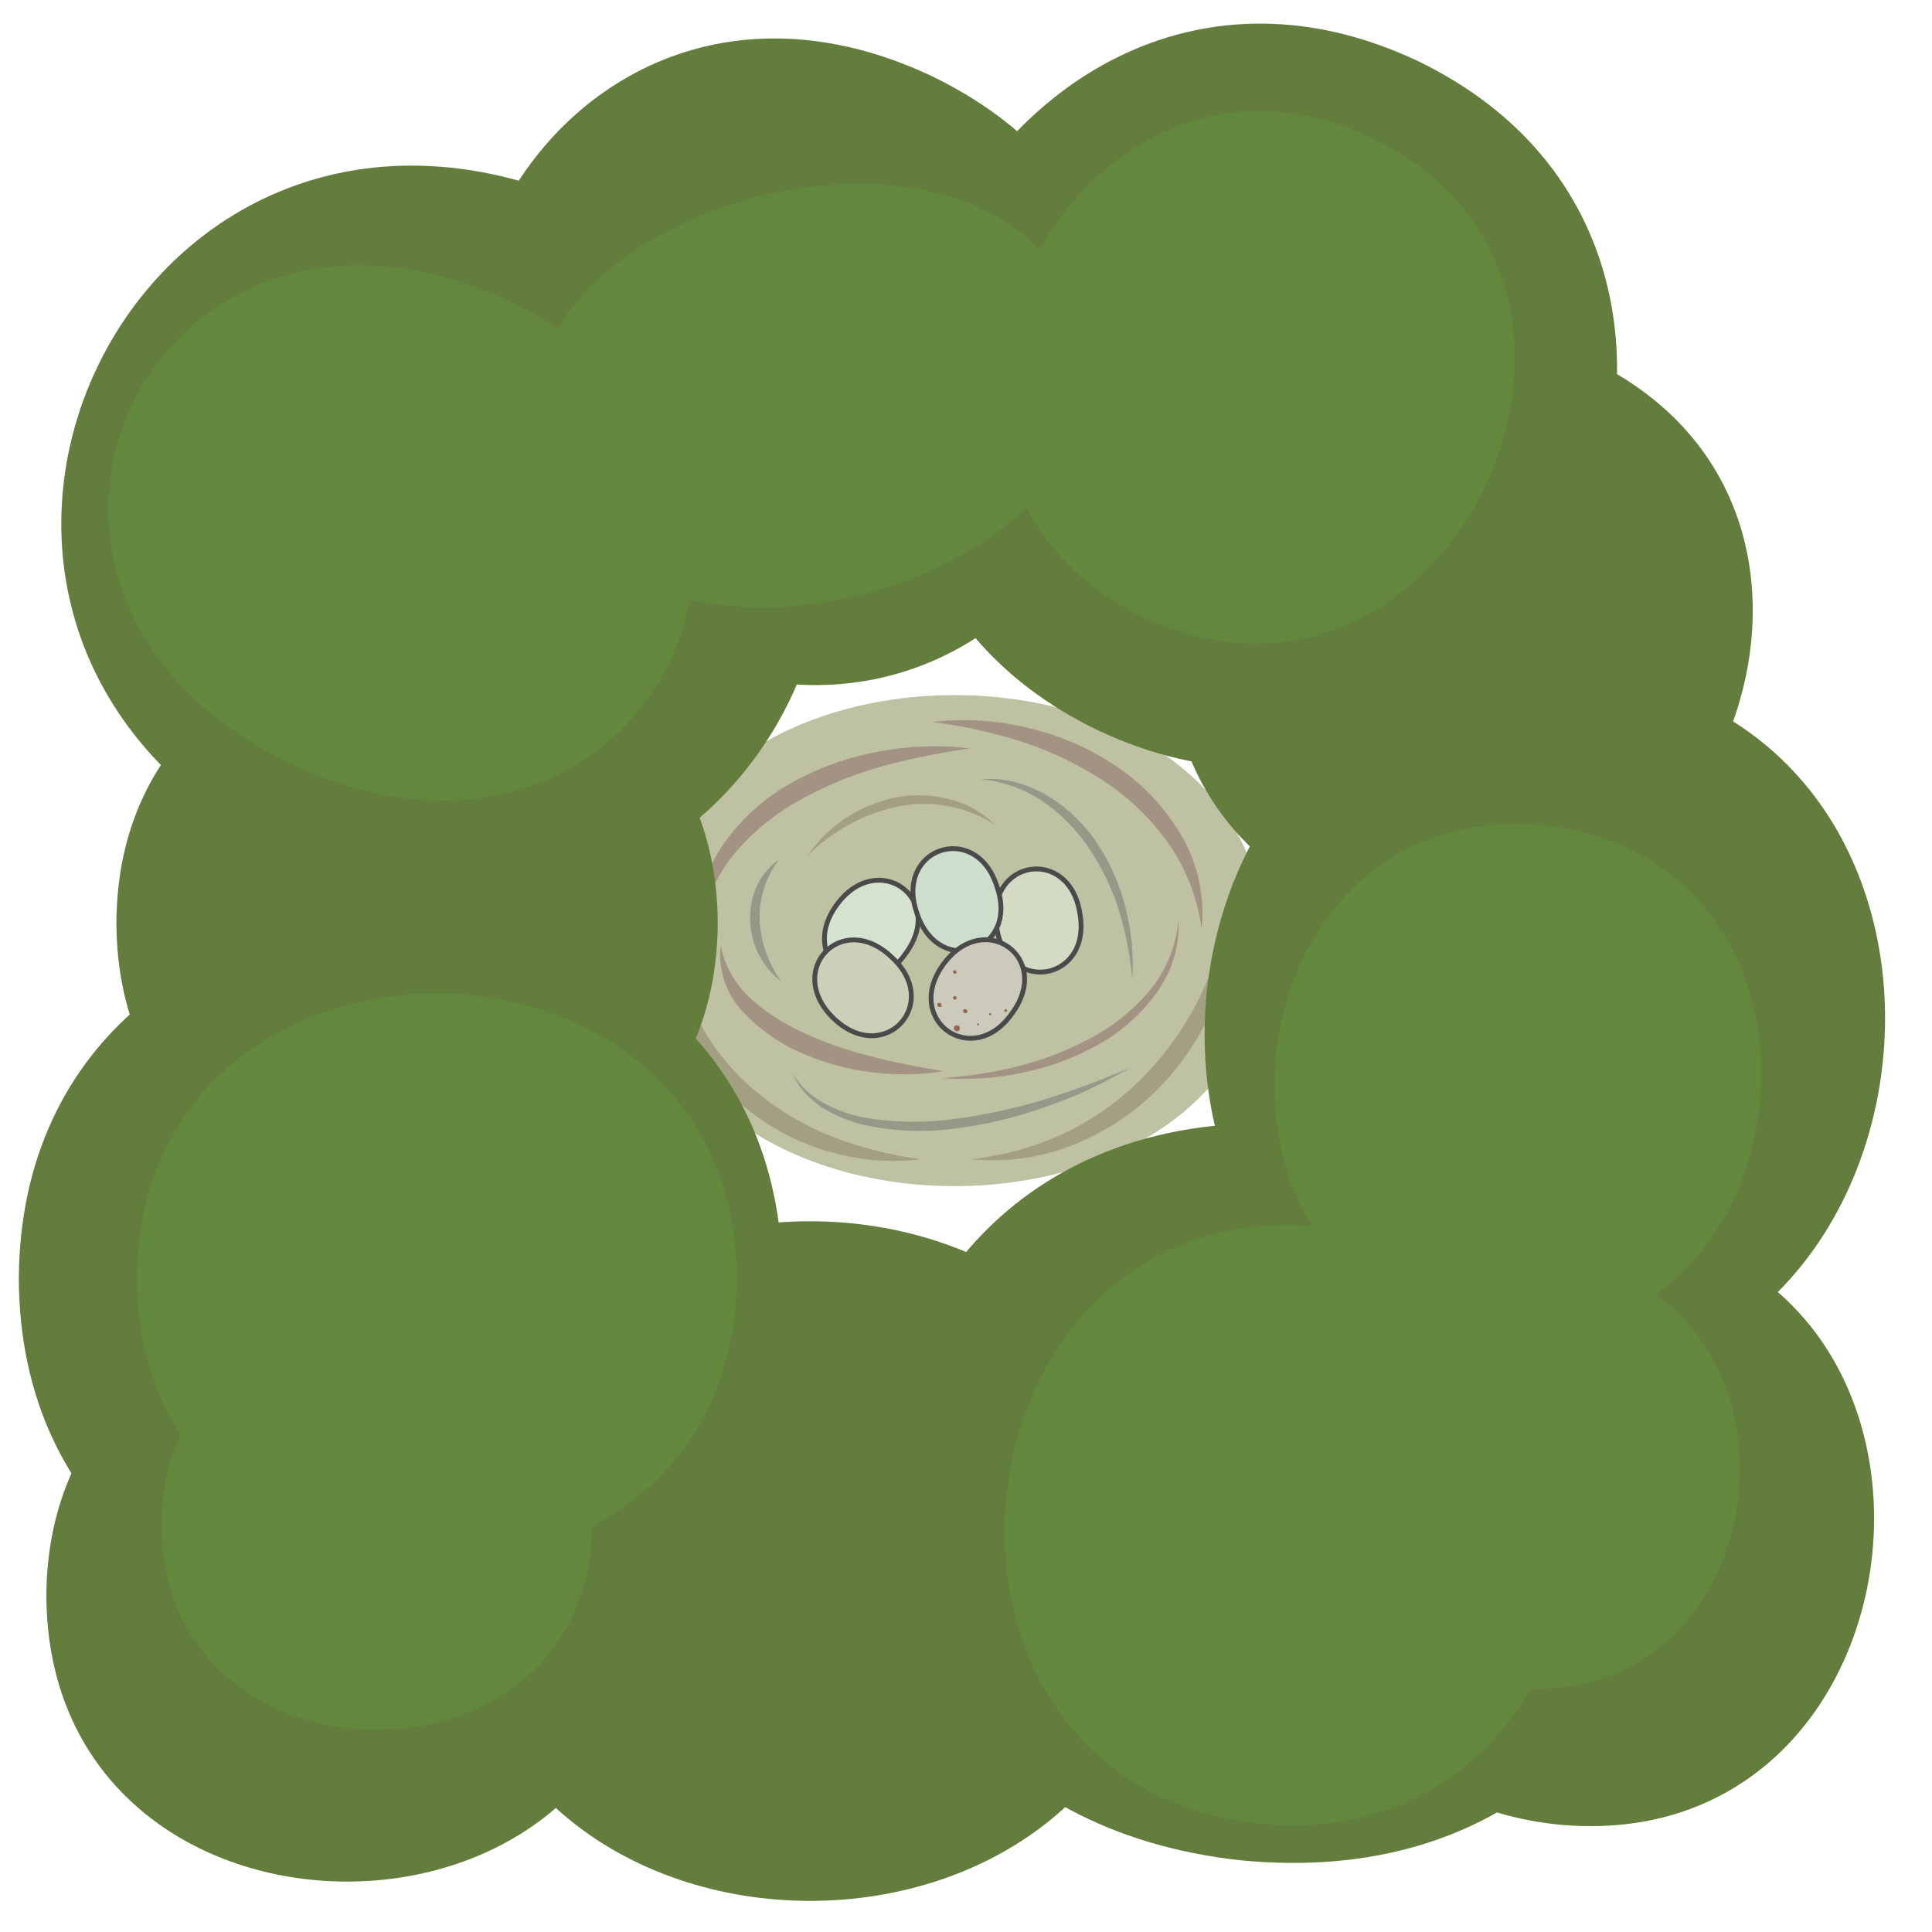 <svg xmlns="http://www.w3.org/2000/svg" viewBox="0 0 200 200"><defs><style>.cls-1{fill:#bec2a3;}.cls-2{fill:#a39382;}.cls-3{fill:#a39f82;}.cls-4{fill:#969988;}.cls-5{fill:#d3dbc4;}.cls-5,.cls-6,.cls-7,.cls-8,.cls-9{stroke:#4a4a4a;stroke-miterlimit:10;stroke-width:0.5px;}.cls-6{fill:#d5e2ce;}.cls-7{fill:#cdcfb9;}.cls-8{fill:#cddecc;}.cls-9{fill:#cccaba;}.cls-10{fill:#906755;}.cls-11{fill:#637d3d;}.cls-12{fill:#63873d;}.cls-13{opacity:0.5;}.cls-14{opacity:0.7;}</style></defs><g id="plains-components"><g id="plains-grid-obstacle-c"><g id="nest"><path class="cls-1" d="M130.84,97.37c-.08,33.89-64,33.89-64,0C66.88,63.48,130.76,63.49,130.84,97.37Z"/><path class="cls-2" d="M72.58,96.15a13.05,13.05,0,0,1,2.48-9,21.07,21.07,0,0,1,7.17-6.27,29.14,29.14,0,0,1,8.92-3.11,30.71,30.71,0,0,1,9.32-.29,70.5,70.5,0,0,0-9,1.81,39.25,39.25,0,0,0-8.31,3.34,24.29,24.29,0,0,0-6.9,5.46A16,16,0,0,0,72.58,96.15Z"/><path class="cls-3" d="M127.63,91a26.07,26.07,0,0,1-1.24,11.06,27.45,27.45,0,0,1-5.67,9.77,26,26,0,0,1-9.23,6.53,22.28,22.28,0,0,1-11,1.63,30.14,30.14,0,0,0,10.37-3,29.33,29.33,0,0,0,8.4-6.47,31.76,31.76,0,0,0,5.7-9A38.3,38.3,0,0,0,127.63,91Z"/><path class="cls-3" d="M70,98.17a22.83,22.83,0,0,0,2.91,8.55,23.92,23.92,0,0,0,5.82,6.65,28.86,28.86,0,0,0,7.73,4.41A39.53,39.53,0,0,0,95.33,120a23.34,23.34,0,0,1-9.35-.74,24,24,0,0,1-8.49-4.33,21,21,0,0,1-5.95-7.49A16.78,16.78,0,0,1,70,98.17Z"/><path class="cls-2" d="M74.6,97.92a10.33,10.33,0,0,0,3.51,5.81A22.73,22.73,0,0,0,84,107.27a32.27,32.27,0,0,0,3.24,1.23l1.68.53c.56.13,1.13.28,1.7.45,2.28.55,4.61,1,7,1.41a26.24,26.24,0,0,1-7.3.12,25.54,25.54,0,0,1-7.13-1.91A18,18,0,0,1,77,104.83,8.59,8.59,0,0,1,74.6,97.92Z"/><path class="cls-2" d="M124.39,96.15A20.14,20.14,0,0,0,121,87.36a25.08,25.08,0,0,0-6.66-6.45,34.46,34.46,0,0,0-8.46-4.09,51.88,51.88,0,0,0-9.38-2.08,28.17,28.17,0,0,1,9.8.58,27.62,27.62,0,0,1,9.15,3.93,22,22,0,0,1,6.87,7.29A15.8,15.8,0,0,1,124.39,96.15Z"/><path class="cls-2" d="M122,95.28a11.38,11.38,0,0,1-.52,4l-.34,1-.46.93a13.91,13.91,0,0,1-1.09,1.76,18.76,18.76,0,0,1-6.23,5.35,26.58,26.58,0,0,1-7.7,2.76,19.77,19.77,0,0,1-2,.33,17.24,17.24,0,0,1-2,.21,32.35,32.35,0,0,1-4.06,0c1.35-.16,2.69-.23,4-.48.67-.08,1.32-.21,2-.35s1.31-.26,1.94-.46a31.69,31.69,0,0,0,7.4-2.89,20.46,20.46,0,0,0,6.11-4.94A13.33,13.33,0,0,0,122,95.28Z"/><path class="cls-4" d="M80.84,101.57a8.28,8.28,0,0,1-3.19-6.26,7.85,7.85,0,0,1,.7-3.58A6.53,6.53,0,0,1,80.64,89a9.78,9.78,0,0,0-2,6.28A12,12,0,0,0,80.84,101.57Z"/><path class="cls-4" d="M117.21,101.4a34.87,34.87,0,0,0-1.33-7,25.45,25.45,0,0,0-3-6.36,18.15,18.15,0,0,0-4.82-5,13.75,13.75,0,0,0-6.58-2.38,15.61,15.61,0,0,1,1.81,0,13.79,13.79,0,0,1,1.8.3,10.84,10.84,0,0,1,1.74.6l.84.37c.28.13.53.3.8.45a16.42,16.42,0,0,1,5.24,5.12,21,21,0,0,1,2.86,6.71A23.41,23.41,0,0,1,117.21,101.4Z"/><path class="cls-3" d="M103.07,85.44a13.49,13.49,0,0,0-10.19-1.93,18.77,18.77,0,0,0-9.27,5.06,14.41,14.41,0,0,1,9.08-6,12.46,12.46,0,0,1,5.6.16A10.35,10.35,0,0,1,103.07,85.44Z"/><path class="cls-4" d="M82,111.06a9.37,9.37,0,0,0,1.47,1.83,10,10,0,0,0,1.89,1.34,14.22,14.22,0,0,0,4.35,1.5,31,31,0,0,0,9.28.08,57.57,57.57,0,0,0,9.14-2,84.88,84.88,0,0,0,8.85-3.28c-1.36.81-2.78,1.53-4.2,2.22s-2.91,1.25-4.41,1.79a44.41,44.41,0,0,1-9.26,2.26,27.69,27.69,0,0,1-9.56-.32,15,15,0,0,1-4.45-1.83,10.18,10.18,0,0,1-1.82-1.58A7.71,7.71,0,0,1,82,111.06Z"/><path class="cls-5" d="M111.8,94.62c1.2,7-7.59,8.44-8.63,1.36C102,88.93,110.76,87.54,111.8,94.62Z"/><path class="cls-6" d="M93.73,98.73c-4.1,5.87-11.33.69-7.1-5.08S98,93,93.73,98.73Z"/><path class="cls-7" d="M92.28,99.06c5.31,4.81-.73,11.33-5.93,6.41S87.09,94.15,92.28,99.06Z"/><path class="cls-8" d="M103.19,91.73c2.4,6.74-6,9.62-8.26,2.83C92.53,87.82,101,84.93,103.19,91.73Z"/><path class="cls-9" d="M104.77,104.9c-4.1,5.87-11.33.69-7.11-5.08S109,99.13,104.77,104.9Z"/><path class="cls-10" d="M99,100.72c-.14.2-.45,0-.3-.22A.19.19,0,0,1,99,100.72Z"/><path class="cls-10" d="M99,103.41a.19.19,0,0,1-.31-.22A.19.19,0,0,1,99,103.41Z"/><path class="cls-10" d="M99.32,106.62c-.23.35-.77,0-.52-.37A.32.32,0,0,1,99.32,106.62Z"/><path class="cls-10" d="M101.34,106.1a.1.1,0,0,1-.17-.12A.1.1,0,0,1,101.34,106.1Z"/><path class="cls-10" d="M102.59,105.06c-.08.11-.26,0-.18-.13S102.67,104.94,102.59,105.06Z"/><path class="cls-10" d="M104.21,104.71c-.1.14-.32,0-.22-.16A.14.14,0,1,1,104.21,104.71Z"/><path class="cls-10" d="M100.12,104.81a.24.24,0,0,1-.39-.27A.24.24,0,0,1,100.12,104.81Z"/><path class="cls-10" d="M97.45,104.18a.25.25,0,0,1-.4-.29A.25.25,0,0,1,97.45,104.18Z"/></g><g id="bush"><path class="cls-11" d="M81,132.37c-.21,50.1-78.84,50.1-79.05,0C2.2,82.27,80.83,82.27,81,132.37Z"/><path class="cls-11" d="M74.3,95.56c-.17,39.45-62.08,39.45-62.25,0C12.22,56.1,74.14,56.11,74.3,95.56Z"/><path class="cls-11" d="M120.86,161.6c-.2,46.91-73.81,46.9-74,0C47.06,114.7,120.67,114.7,120.86,161.6Z"/><path class="cls-11" d="M67.05,165.19c-.17,39.46-62.08,39.45-62.25,0C5,125.74,66.89,125.74,67.05,165.19Z"/><path class="cls-12" d="M61.28,157.9c-.12,28.24-44.45,28.24-44.57,0C16.84,129.66,61.16,129.66,61.28,157.9Z"/><path class="cls-11" d="M113.78,75.66c-43.92-21-11.28-90,32.81-69.43C190.51,27.21,157.87,96.27,113.78,75.66Z"/><path class="cls-11" d="M138,93.53c-35.6-17-9.14-73,26.6-56.29C200.16,54.25,173.71,110.23,138,93.53Z"/><path class="cls-11" d="M30.13,88.64C-17.7,65.75,13.71-.73,61.76,21.7,109.6,44.58,78.18,111.06,30.13,88.64Z"/><path class="cls-11" d="M68.27,67.1C27.18,47.45,55-11.47,96.29,7.8,137.37,27.45,109.53,86.37,68.27,67.1Z"/><path class="cls-12" d="M118.44,63.92C87,48.9,110.37-.54,141.93,14.22,173.37,29.24,150,78.68,118.44,63.92Z"/><path class="cls-12" d="M30.2,79.12c-37.1-17.76-14.64-65.3,22.63-47.9C89.93,49,67.46,96.51,30.2,79.12Z"/><path class="cls-12" d="M55.62,47.78C49,20.18,105.39,6.52,112.09,34.11S62.32,75.37,55.62,47.78Z"/><path class="cls-12" d="M76.27,132.37c-.17,39.36-61.94,39.36-62.1,0C14.33,93,76.11,93,76.27,132.37Z"/><path class="cls-11" d="M136.36,116.57c54.69,6,46.78,81.43-8,76C73.72,186.53,81.62,111.1,136.36,116.57Z"/><path class="cls-11" d="M163.78,69.46c46.62,5.09,38.95,78.3-7.71,73.61C109.44,138,117.11,64.77,163.78,69.46Z"/><path class="cls-11" d="M167.62,126.94c39.22,4.28,32.77,65.86-6.49,61.92C121.92,184.58,128.37,123,167.62,126.94Z"/><path class="cls-12" d="M159.87,85.46c33.38,3.64,27.88,56.05-5.52,52.7C121,134.51,126.46,82.11,159.87,85.46Z"/><path class="cls-12" d="M161.22,130.38c28.08,3.06,23.46,47.14-4.64,44.32C128.51,171.64,133.12,127.55,161.22,130.38Z"/><path class="cls-12" d="M136.78,127c39.13,4.26,32.7,65.7-6.47,61.76C91.19,184.51,97.62,123.08,136.78,127Z"/></g></g></g></svg>